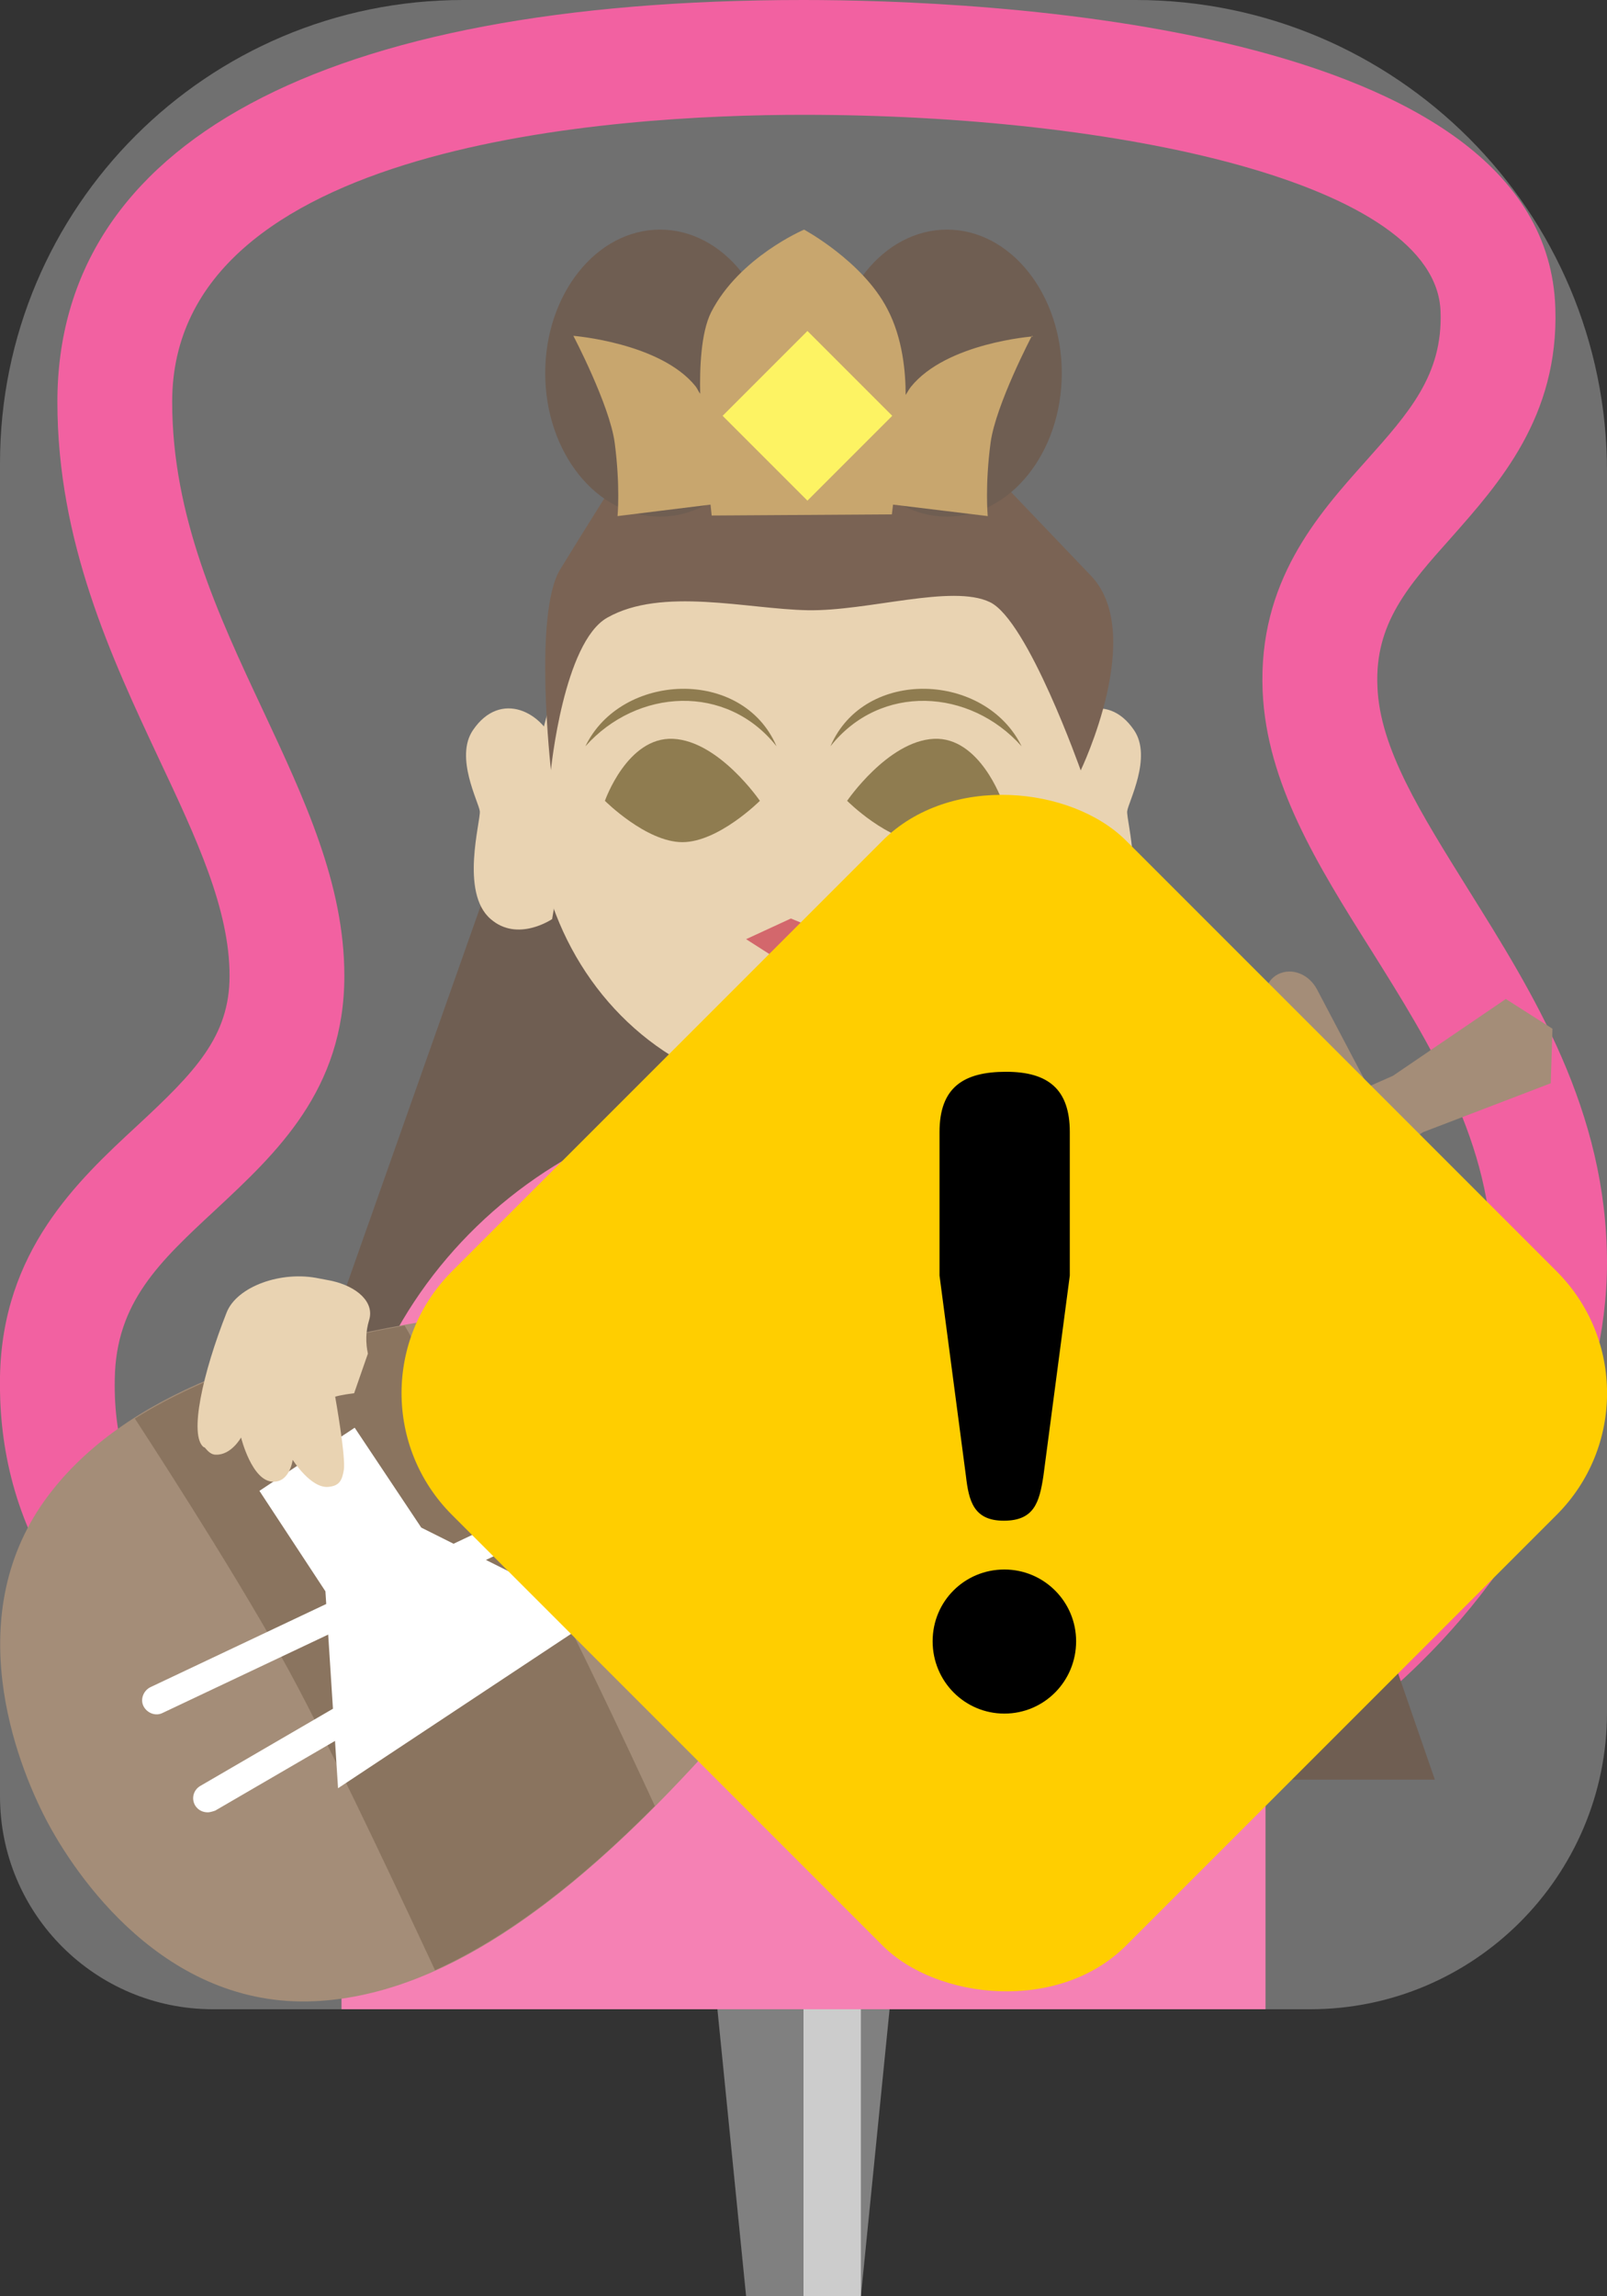<?xml version="1.0" encoding="UTF-8"?>
<svg xmlns="http://www.w3.org/2000/svg" viewBox="0 0 28 40">
  <rect x="0" y="0" width="28" height="40" fill="#333333" stroke="none"/>
  <defs>
    <style>
      .cls-1, .cls-2 {
        fill: #fff;
      }

      .cls-3 {
        fill: #b08030;
      }

      .cls-4 {
        fill: #e0c192;
      }

      .cls-5 {
        fill: #7d5d3e;
      }

      .cls-2 {
        opacity: .3;
      }

      .cls-6 {
        fill: #f14b94;
      }

      .cls-7 {
        fill: #c1272d;
      }

      .cls-8 {
        fill: #604406;
      }

      .cls-9 {
        fill: #42210b;
      }

      .cls-10 {
        fill: gray;
      }

      .cls-11 {
        fill: #58391b;
      }

      .cls-12 {
        fill: #ffce00;
      }

      .cls-13 {
        fill: #ccc;
      }

      .cls-14 {
        fill: #ed1e79;
      }

      .cls-15 {
        fill: #321908;
      }

      .cls-16 {
        fill: #fcee21;
      }
    </style>
  </defs>
  <g id="_ピン" data-name="ピン">
    <g>
      <g>
        <polygon class="cls-10" points="15 40 13 40 12 30 16 30 15 40"/>
        <rect class="cls-13" x="14" y="30" width="1" height="10"/>
      </g>
      <g>
        <rect class="cls-10" x="12" y="20" width="4" height="10"/>
        <rect class="cls-13" x="14" y="20" width="1" height="10"/>
      </g>
    </g>
  </g>
  <g id="_ノーマル" data-name="ノーマル">
    <g>
      <path class="cls-14" d="M16.08,32.53c-.08,0-.17,0-.25,0-4.23-.08-7.68-.62-10.25-1.6C.89,29.14-.04,26.17,0,23.98c.04-2.19,1.35-3.41,2.4-4.38,.99-.92,1.6-1.54,1.6-2.6,0-1.16-.57-2.38-1.23-3.78-.83-1.77-1.77-3.78-1.77-6.22C1,2.49,5.62,0,14,0c3.03,0,12.95,.39,13.1,5.37,.06,1.89-.98,3.05-1.81,3.99-.75,.84-1.34,1.5-1.29,2.6,.04,1.08,.76,2.21,1.58,3.53,1.13,1.81,2.42,3.85,2.42,6.51,0,2.36-1.22,4.97-3.27,6.98-2.34,2.29-5.4,3.55-8.65,3.55ZM14,2c-3.31,0-11,.49-11,5,0,1.99,.8,3.71,1.58,5.37,.73,1.56,1.42,3.03,1.42,4.63,0,1.99-1.19,3.09-2.24,4.07-.97,.9-1.74,1.61-1.76,2.95-.05,2.28,1.36,3.92,4.29,5.04,2.36,.9,5.58,1.39,9.58,1.47,2.83,.09,5.45-1,7.46-2.97,1.67-1.64,2.67-3.72,2.67-5.56,0-2.08-1.07-3.79-2.11-5.45-.94-1.49-1.82-2.91-1.89-4.51-.08-1.91,.96-3.07,1.8-4.01,.75-.84,1.34-1.5,1.3-2.6-.07-2.25-5.64-3.43-11.1-3.43Z"/>
      <polygon id="_後髪" data-name="後髪" class="cls-15" points="9.71 12 18.43 12 25 31 3 31 9.71 12"/>
      <path id="_胴" data-name="胴" class="cls-6" d="M22.05,26.88c0-4.31-3.6-7.8-8.05-7.8s-8.05,3.49-8.05,7.8c0,.01,0,.03,0,.04h0v8.08H22.05v-8.08s0,0,0,0c0-.01,0-.03,0-.04Z"/>
      <path id="_右耳" data-name="右耳" class="cls-4" d="M9.69,13.03c-.21-.63-.97-1.02-1.45-.31-.32,.47,.1,1.25,.12,1.41s-.35,1.42,.19,1.88c.47,.41,1.07,0,1.07,0,0,0,.25-1.39,.23-1.97s-.17-1.01-.17-1.01Z"/>
      <path id="_左耳" data-name="左耳" class="cls-4" d="M18.31,13.03c.21-.63,.97-1.02,1.45-.31,.32,.47-.1,1.25-.12,1.41s.35,1.42-.19,1.88c-.47,.41-1.07,0-1.07,0,0,0-.25-1.39-.23-1.97s.17-1.01,.17-1.01Z"/>
      <ellipse id="_顔" data-name="顔" class="cls-4" cx="14.08" cy="13.96" rx="4.76" ry="5.12"/>
      <path id="_髪" data-name="髪" class="cls-9" d="M9.6,13.41s.22-2.22,.98-2.65c.95-.54,2.44-.15,3.49-.13s2.52-.46,3.18-.14,1.58,2.93,1.58,2.93c0,0,1.16-2.41,.16-3.41l-1.71-1.79s-.14-1.42-.95-1.96-1.02-.47-2.26-.47-1.65-.07-2.4,.61-.81,1.76-.81,1.76c0,0-.63,.99-1.1,1.76s-.16,3.5-.16,3.5Z"/>
      <g id="_髷" data-name="髷">
        <ellipse class="cls-15" cx="16.5" cy="6.5" rx="2" ry="2.5"/>
        <ellipse class="cls-15" cx="11.5" cy="6.5" rx="2" ry="2.5"/>
      </g>
      <g id="_宝冠" data-name="宝冠">
        <path id="_宝冠上" data-name="宝冠上" class="cls-3" d="M18,5.86s-1.51,.11-2.13,.88c-.03,.04-.06,.09-.09,.14,0-.39-.05-.99-.32-1.5-.43-.83-1.45-1.38-1.45-1.38,0,0-1.13,.48-1.62,1.44-.18,.36-.2,.99-.19,1.42-.03-.04-.05-.09-.08-.13-.61-.76-2.13-.88-2.13-.88,0,0,.63,1.2,.72,1.86,.1,.76,.05,1.28,.05,1.28l1.62-.2,.02,.19,3.14-.02,.02-.17,1.65,.2s-.05-.53,.05-1.28c.09-.66,.72-1.86,.72-1.86Z"/>
        <rect id="_宝石" data-name="宝石" class="cls-16" x="13.03" y="6.19" width="2.09" height="2.09" transform="translate(-1 12.08) rotate(-45)"/>
      </g>
      <g id="_眉目" data-name="眉目">
        <g id="_眉" data-name="眉">
          <path id="_眉-2" data-name="眉" class="cls-8" d="M13.53,13c-.87-1.1-2.43-1.01-3.33,0,.62-1.29,2.74-1.38,3.33,0h0Z"/>
          <path id="_眉-3" data-name="眉" class="cls-8" d="M14.47,13c.59-1.38,2.7-1.29,3.33,0-.9-1.01-2.46-1.1-3.33,0h0Z"/>
        </g>
        <g id="_目" data-name="目">
          <path class="cls-8" d="M10.54,13.95s.39-1.12,1.19-1.08,1.51,1.08,1.51,1.08c0,0-.72,.72-1.35,.72s-1.35-.72-1.35-.72Z"/>
          <path class="cls-8" d="M17.46,13.95s-.39-1.12-1.19-1.08-1.51,1.08-1.51,1.08c0,0,.72,.72,1.35,.72s1.35-.72,1.35-.72Z"/>
        </g>
      </g>
      <g id="_琵琶" data-name="琵琶">
        <g id="_琵琶-2" data-name="琵琶">
          <g>
            <path class="cls-5" d="M26.24,17.4l-1.97,1.34-.43,.19-.89-1.69c-.14-.27-.44-.39-.68-.27s-.3,.44-.16,.71l.86,1.64-6.92,3.11s-4.8,.02-8.09,.5c-3.29,.48-5.8,1.38-7.11,3.11-1.58,2.08-.56,4.67-.05,5.65s2.07,3.29,4.68,3.17c2.17-.1,4.34-1.65,6.6-4.09,2.26-2.44,5.01-6.38,5.01-6.38l6.49-3.93,.86,1.64c.14,.27,.44,.39,.68,.27s.3-.44,.16-.71l-.89-1.69,.41-.25,2.22-.85,.03-.95-.8-.51Z"/>
            <path class="cls-11" d="M2.35,24.71c.65,1,2.08,3.23,2.85,4.7,.81,1.54,1.94,3.97,2.38,4.91,1.26-.57,2.53-1.55,3.83-2.86-.53-1.15-1.39-2.97-2.05-4.23s-1.64-2.98-2.31-4.14c-1.9,.34-3.49,.86-4.7,1.62Z"/>
          </g>
          <path class="cls-1" d="M3.62,31.57c-.09,0-.17-.04-.22-.12-.07-.12-.03-.27,.09-.34l14.56-8.47L2.83,29.84c-.12,.06-.27,0-.33-.12-.06-.12,0-.27,.12-.33l20.55-9.72c.12-.05,.27,0,.33,.11,.06,.12,.02,.27-.1,.33L3.75,31.54s-.08,.03-.13,.03Z"/>
        </g>
        <polygon id="_撥" data-name="撥" class="cls-1" points="10.42 28.15 7.34 26.61 6.18 24.87 4.52 25.97 5.67 27.72 5.89 31.15 10.42 28.15"/>
        <path id="_左手" data-name="左手" class="cls-4" d="M19.63,19.85c-.28,.17-.17,1.28,.13,2.39,.13,.46,.86,.83,1.53,.77l.21-.02c.47-.04,.8-.29,.74-.61-.04-.2-.02-.39,.04-.58l-.16-.72c-.24-.06-.32-.09-.32-.09,0,0,.31-1.03,.29-1.26-.02-.17-.03-.27-.23-.32-.3-.07-.68,.39-.68,.39,0,0,0-.39-.3-.42-.37-.04-.64,.7-.64,.7,0,0-.13-.32-.4-.35-.11-.01-.18,.09-.22,.11Z"/>
        <path id="_右手" data-name="右手" class="cls-4" d="M3.55,25.21c-.26-.2-.02-1.29,.4-2.35,.18-.45,.95-.73,1.61-.59l.21,.04c.46,.1,.76,.38,.66,.69-.06,.2-.06,.39-.02,.58l-.24,.69c-.25,.03-.33,.06-.33,.06,0,0,.19,1.06,.15,1.28-.03,.17-.07,.27-.26,.29-.31,.04-.63-.47-.63-.47,0,0-.05,.39-.34,.38-.37,0-.56-.77-.56-.77,0,0-.17,.31-.44,.3-.11,0-.17-.11-.2-.13Z"/>
      </g>
      <polygon id="_口" data-name="口" class="cls-7" points="14.22 16 14 16.09 13.78 16 13 16.36 14 17 14 17 14.54 16.65 15 16.36 14.22 16"/>
    </g>
  </g>
  <g id="_要調査" data-name="要調査">
    <path class="cls-2" d="M8.07,0h11.72C24.32,0,28,3.68,28,8.21V29.83c0,2.85-2.32,5.17-5.17,5.17H3.71c-2.05,0-3.71-1.66-3.71-3.71V8.07C0,3.61,3.61,0,8.07,0Z"/>
    <g>
      <rect class="cls-12" x="9.19" y="15.96" width="16.61" height="16.61" rx="3" ry="3" transform="translate(-12.03 19.48) rotate(-45)"/>
      <path d="M18.75,28.59c0,.7-.56,1.26-1.25,1.26s-1.25-.56-1.25-1.26,.56-1.25,1.25-1.25,1.25,.56,1.25,1.25Zm-.57-2.88c-.07,.46-.16,.78-.69,.78s-.61-.35-.66-.78l-.46-3.49v-2.5c0-.78,.42-1.05,1.16-1.05s1.11,.31,1.11,1.05v2.5l-.46,3.49Z"/>
    </g>
  </g>
</svg>